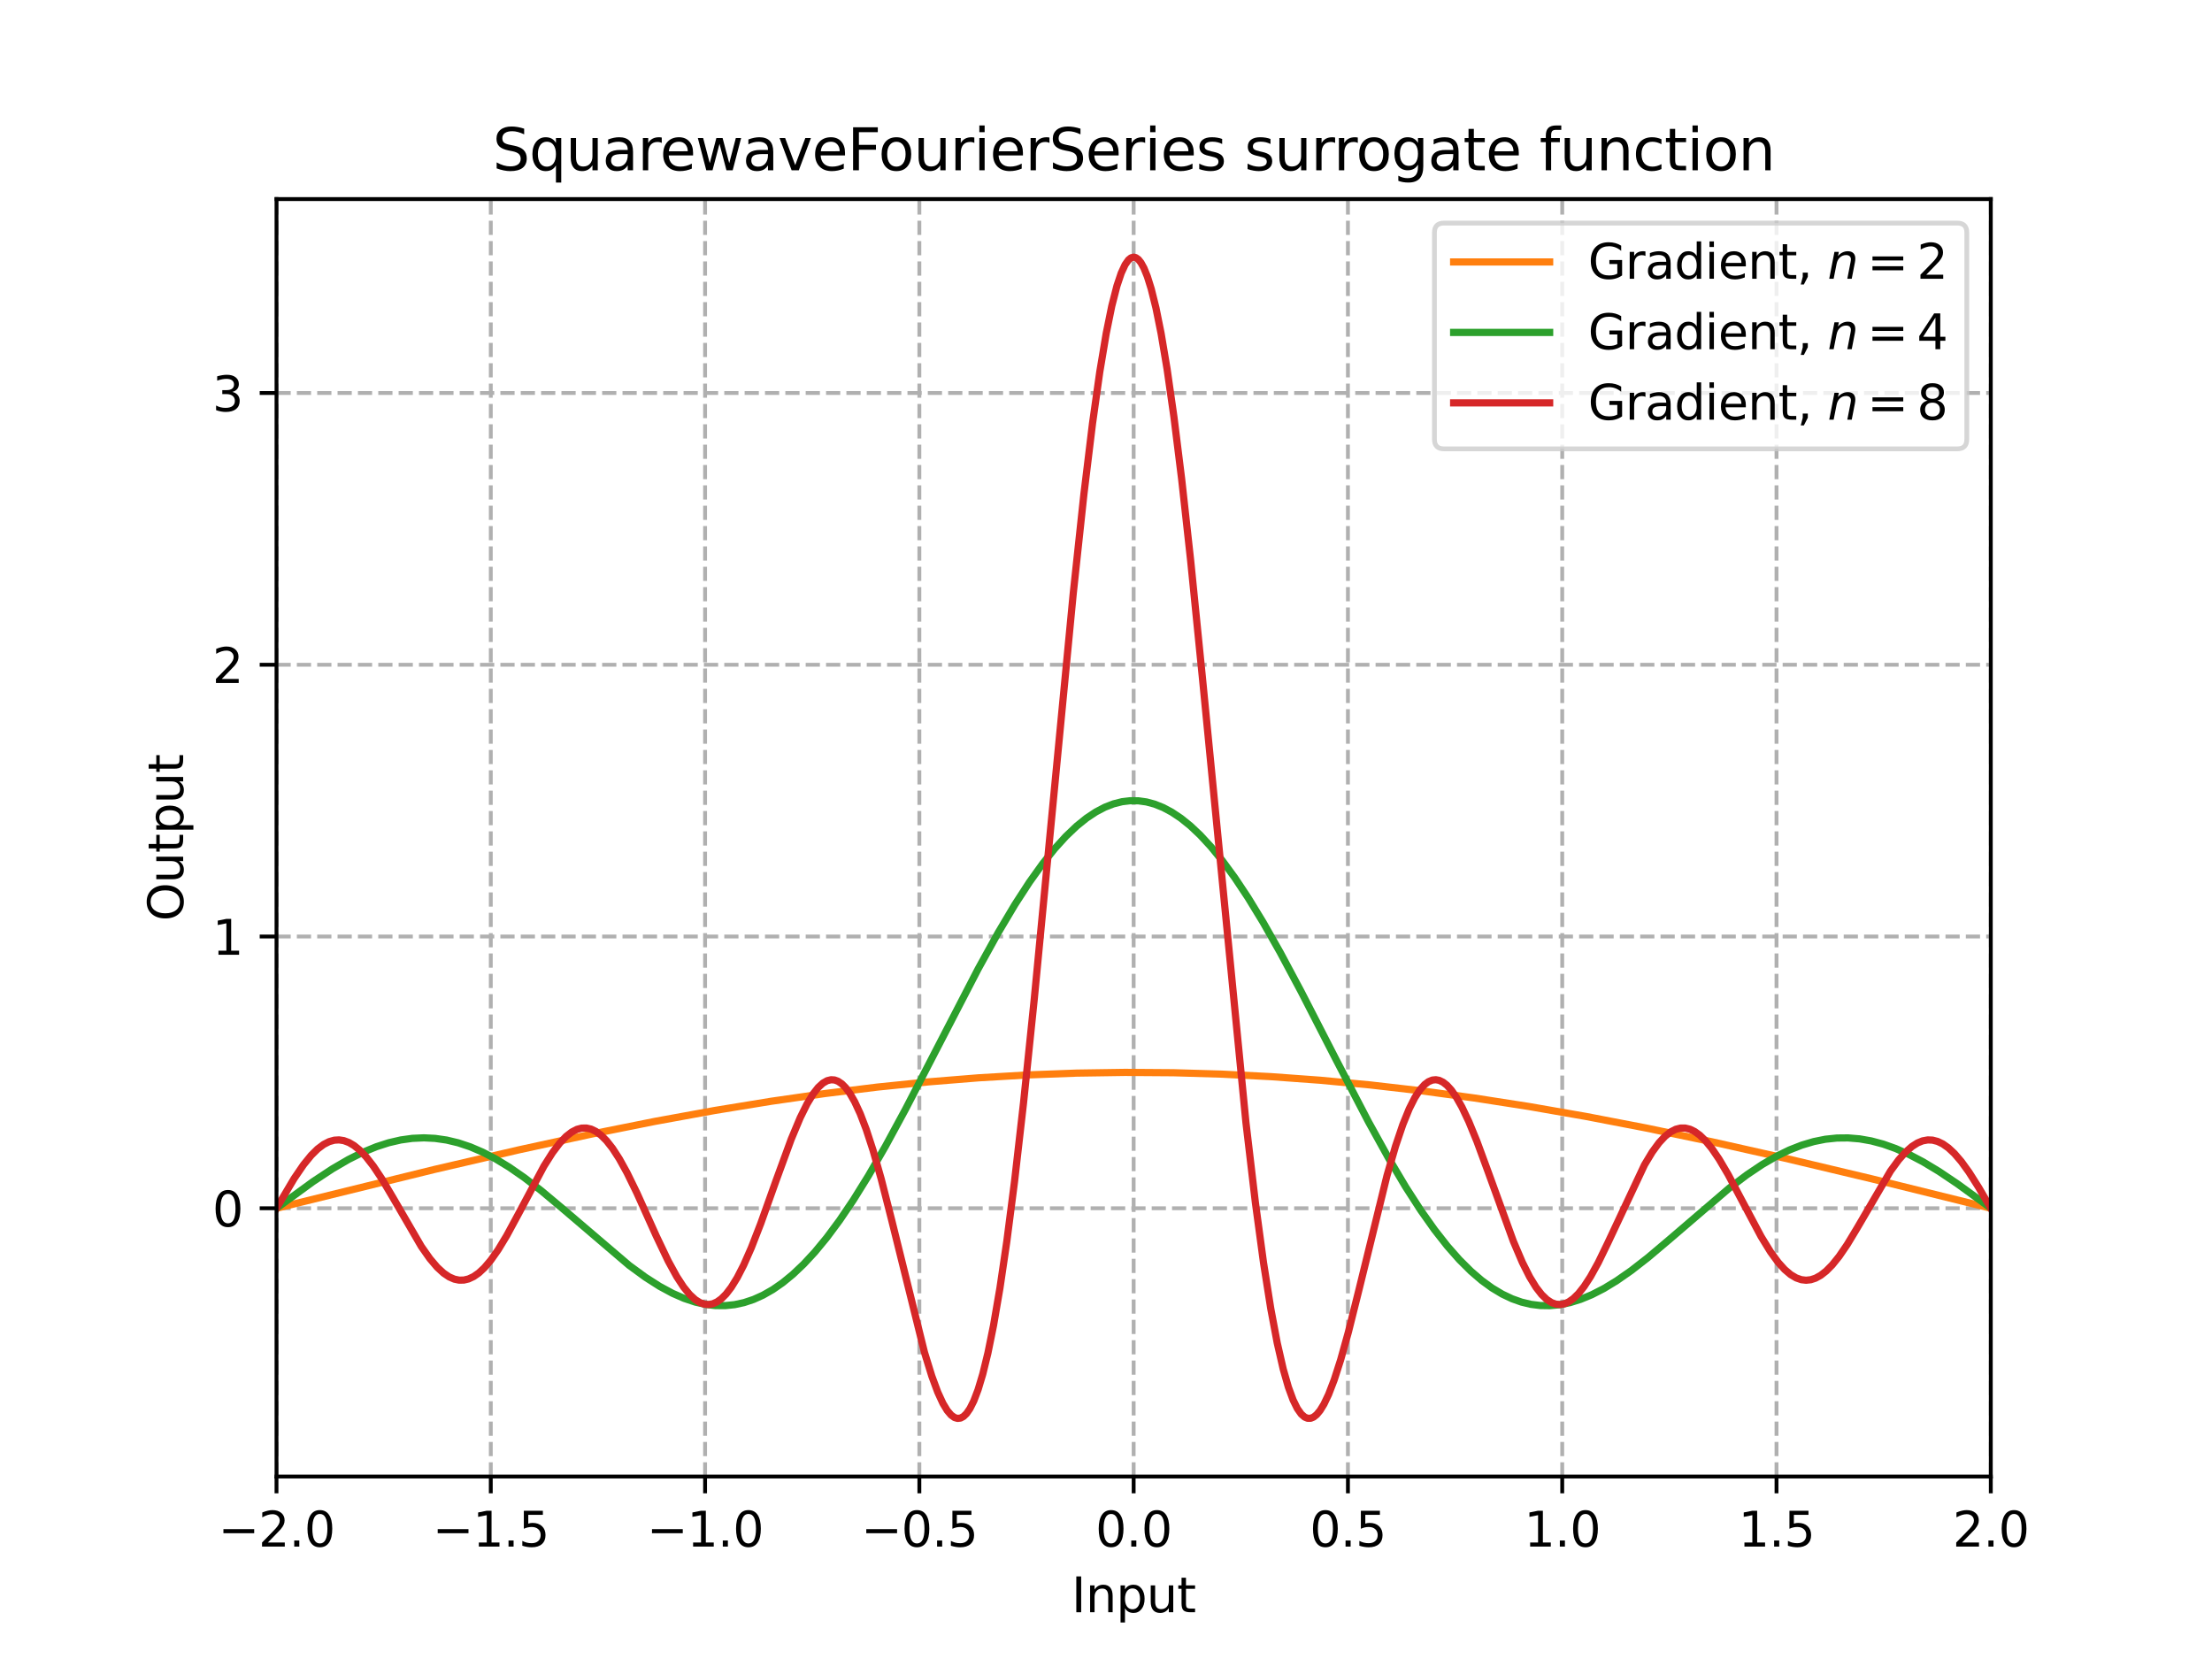 <?xml version="1.0" encoding="utf-8" standalone="no"?>
<!DOCTYPE svg PUBLIC "-//W3C//DTD SVG 1.1//EN"
  "http://www.w3.org/Graphics/SVG/1.1/DTD/svg11.dtd">
<svg height="345.6pt" version="1.1" viewBox="0 0 460.8 345.6" width="460.8pt" xmlns="http://www.w3.org/2000/svg" xmlns:xlink="http://www.w3.org/1999/xlink">
 <defs>
  <style type="text/css">*{stroke-linecap:butt;stroke-linejoin:round;}</style>
 </defs>
 <g id="figure_1">
  <g id="patch_1">
   <path d="M 0 345.6 
L 460.8 345.6 
L 460.8 0 
L 0 0 
z
" style="fill:#ffffff;"/>
  </g>
  <g id="axes_1">
   <g id="patch_2">
    <path d="M 57.6 307.584 
L 414.72 307.584 
L 414.72 41.472 
L 57.6 41.472 
z
" style="fill:#ffffff;"/>
   </g>
   <g id="matplotlib.axis_1">
    <g id="xtick_1">
     <g id="line2d_1">
      <path clip-path="url(#p48c50e1517)" d="M 57.6 307.584 
L 57.6 41.472 
" style="fill:none;stroke:#b0b0b0;stroke-dasharray:2.96,1.28;stroke-dashoffset:0;stroke-width:0.8;"/>
     </g>
     <g id="line2d_2">
      <defs>
       <path d="M 0 0 
L 0 3.5 
" id="m015a697087" style="stroke:#000000;stroke-width:0.8;"/>
      </defs>
      <g>
       <use style="stroke:#000000;stroke-width:0.8;" x="57.6" xlink:href="#m015a697087" y="307.584"/>
      </g>
     </g>
     <g id="text_1">
      <!-- −2.0 -->
      <g transform="translate(45.459 322.182)scale(0.1 -0.1)">
       <defs>
        <path d="M 678 2272 
L 4684 2272 
L 4684 1741 
L 678 1741 
L 678 2272 
z
" id="DejaVuSans-2212" transform="scale(0.016)"/>
        <path d="M 1228 531 
L 3431 531 
L 3431 0 
L 469 0 
L 469 531 
Q 828 903 1448 1529 
Q 2069 2156 2228 2338 
Q 2531 2678 2651 2914 
Q 2772 3150 2772 3378 
Q 2772 3750 2511 3984 
Q 2250 4219 1831 4219 
Q 1534 4219 1204 4116 
Q 875 4013 500 3803 
L 500 4441 
Q 881 4594 1212 4672 
Q 1544 4750 1819 4750 
Q 2544 4750 2975 4387 
Q 3406 4025 3406 3419 
Q 3406 3131 3298 2873 
Q 3191 2616 2906 2266 
Q 2828 2175 2409 1742 
Q 1991 1309 1228 531 
z
" id="DejaVuSans-32" transform="scale(0.016)"/>
        <path d="M 684 794 
L 1344 794 
L 1344 0 
L 684 0 
L 684 794 
z
" id="DejaVuSans-2e" transform="scale(0.016)"/>
        <path d="M 2034 4250 
Q 1547 4250 1301 3770 
Q 1056 3291 1056 2328 
Q 1056 1369 1301 889 
Q 1547 409 2034 409 
Q 2525 409 2770 889 
Q 3016 1369 3016 2328 
Q 3016 3291 2770 3770 
Q 2525 4250 2034 4250 
z
M 2034 4750 
Q 2819 4750 3233 4129 
Q 3647 3509 3647 2328 
Q 3647 1150 3233 529 
Q 2819 -91 2034 -91 
Q 1250 -91 836 529 
Q 422 1150 422 2328 
Q 422 3509 836 4129 
Q 1250 4750 2034 4750 
z
" id="DejaVuSans-30" transform="scale(0.016)"/>
       </defs>
       <use xlink:href="#DejaVuSans-2212"/>
       <use x="83.789" xlink:href="#DejaVuSans-32"/>
       <use x="147.412" xlink:href="#DejaVuSans-2e"/>
       <use x="179.199" xlink:href="#DejaVuSans-30"/>
      </g>
     </g>
    </g>
    <g id="xtick_2">
     <g id="line2d_3">
      <path clip-path="url(#p48c50e1517)" d="M 102.24 307.584 
L 102.24 41.472 
" style="fill:none;stroke:#b0b0b0;stroke-dasharray:2.96,1.28;stroke-dashoffset:0;stroke-width:0.8;"/>
     </g>
     <g id="line2d_4">
      <g>
       <use style="stroke:#000000;stroke-width:0.8;" x="102.24" xlink:href="#m015a697087" y="307.584"/>
      </g>
     </g>
     <g id="text_2">
      <!-- −1.5 -->
      <g transform="translate(90.099 322.182)scale(0.1 -0.1)">
       <defs>
        <path d="M 794 531 
L 1825 531 
L 1825 4091 
L 703 3866 
L 703 4441 
L 1819 4666 
L 2450 4666 
L 2450 531 
L 3481 531 
L 3481 0 
L 794 0 
L 794 531 
z
" id="DejaVuSans-31" transform="scale(0.016)"/>
        <path d="M 691 4666 
L 3169 4666 
L 3169 4134 
L 1269 4134 
L 1269 2991 
Q 1406 3038 1543 3061 
Q 1681 3084 1819 3084 
Q 2600 3084 3056 2656 
Q 3513 2228 3513 1497 
Q 3513 744 3044 326 
Q 2575 -91 1722 -91 
Q 1428 -91 1123 -41 
Q 819 9 494 109 
L 494 744 
Q 775 591 1075 516 
Q 1375 441 1709 441 
Q 2250 441 2565 725 
Q 2881 1009 2881 1497 
Q 2881 1984 2565 2268 
Q 2250 2553 1709 2553 
Q 1456 2553 1204 2497 
Q 953 2441 691 2322 
L 691 4666 
z
" id="DejaVuSans-35" transform="scale(0.016)"/>
       </defs>
       <use xlink:href="#DejaVuSans-2212"/>
       <use x="83.789" xlink:href="#DejaVuSans-31"/>
       <use x="147.412" xlink:href="#DejaVuSans-2e"/>
       <use x="179.199" xlink:href="#DejaVuSans-35"/>
      </g>
     </g>
    </g>
    <g id="xtick_3">
     <g id="line2d_5">
      <path clip-path="url(#p48c50e1517)" d="M 146.88 307.584 
L 146.88 41.472 
" style="fill:none;stroke:#b0b0b0;stroke-dasharray:2.96,1.28;stroke-dashoffset:0;stroke-width:0.8;"/>
     </g>
     <g id="line2d_6">
      <g>
       <use style="stroke:#000000;stroke-width:0.8;" x="146.88" xlink:href="#m015a697087" y="307.584"/>
      </g>
     </g>
     <g id="text_3">
      <!-- −1.0 -->
      <g transform="translate(134.739 322.182)scale(0.1 -0.1)">
       <use xlink:href="#DejaVuSans-2212"/>
       <use x="83.789" xlink:href="#DejaVuSans-31"/>
       <use x="147.412" xlink:href="#DejaVuSans-2e"/>
       <use x="179.199" xlink:href="#DejaVuSans-30"/>
      </g>
     </g>
    </g>
    <g id="xtick_4">
     <g id="line2d_7">
      <path clip-path="url(#p48c50e1517)" d="M 191.52 307.584 
L 191.52 41.472 
" style="fill:none;stroke:#b0b0b0;stroke-dasharray:2.96,1.28;stroke-dashoffset:0;stroke-width:0.8;"/>
     </g>
     <g id="line2d_8">
      <g>
       <use style="stroke:#000000;stroke-width:0.8;" x="191.52" xlink:href="#m015a697087" y="307.584"/>
      </g>
     </g>
     <g id="text_4">
      <!-- −0.5 -->
      <g transform="translate(179.379 322.182)scale(0.1 -0.1)">
       <use xlink:href="#DejaVuSans-2212"/>
       <use x="83.789" xlink:href="#DejaVuSans-30"/>
       <use x="147.412" xlink:href="#DejaVuSans-2e"/>
       <use x="179.199" xlink:href="#DejaVuSans-35"/>
      </g>
     </g>
    </g>
    <g id="xtick_5">
     <g id="line2d_9">
      <path clip-path="url(#p48c50e1517)" d="M 236.16 307.584 
L 236.16 41.472 
" style="fill:none;stroke:#b0b0b0;stroke-dasharray:2.96,1.28;stroke-dashoffset:0;stroke-width:0.8;"/>
     </g>
     <g id="line2d_10">
      <g>
       <use style="stroke:#000000;stroke-width:0.8;" x="236.16" xlink:href="#m015a697087" y="307.584"/>
      </g>
     </g>
     <g id="text_5">
      <!-- 0.0 -->
      <g transform="translate(228.208 322.182)scale(0.1 -0.1)">
       <use xlink:href="#DejaVuSans-30"/>
       <use x="63.623" xlink:href="#DejaVuSans-2e"/>
       <use x="95.41" xlink:href="#DejaVuSans-30"/>
      </g>
     </g>
    </g>
    <g id="xtick_6">
     <g id="line2d_11">
      <path clip-path="url(#p48c50e1517)" d="M 280.8 307.584 
L 280.8 41.472 
" style="fill:none;stroke:#b0b0b0;stroke-dasharray:2.96,1.28;stroke-dashoffset:0;stroke-width:0.8;"/>
     </g>
     <g id="line2d_12">
      <g>
       <use style="stroke:#000000;stroke-width:0.8;" x="280.8" xlink:href="#m015a697087" y="307.584"/>
      </g>
     </g>
     <g id="text_6">
      <!-- 0.5 -->
      <g transform="translate(272.848 322.182)scale(0.1 -0.1)">
       <use xlink:href="#DejaVuSans-30"/>
       <use x="63.623" xlink:href="#DejaVuSans-2e"/>
       <use x="95.41" xlink:href="#DejaVuSans-35"/>
      </g>
     </g>
    </g>
    <g id="xtick_7">
     <g id="line2d_13">
      <path clip-path="url(#p48c50e1517)" d="M 325.44 307.584 
L 325.44 41.472 
" style="fill:none;stroke:#b0b0b0;stroke-dasharray:2.96,1.28;stroke-dashoffset:0;stroke-width:0.8;"/>
     </g>
     <g id="line2d_14">
      <g>
       <use style="stroke:#000000;stroke-width:0.8;" x="325.44" xlink:href="#m015a697087" y="307.584"/>
      </g>
     </g>
     <g id="text_7">
      <!-- 1.0 -->
      <g transform="translate(317.488 322.182)scale(0.1 -0.1)">
       <use xlink:href="#DejaVuSans-31"/>
       <use x="63.623" xlink:href="#DejaVuSans-2e"/>
       <use x="95.41" xlink:href="#DejaVuSans-30"/>
      </g>
     </g>
    </g>
    <g id="xtick_8">
     <g id="line2d_15">
      <path clip-path="url(#p48c50e1517)" d="M 370.08 307.584 
L 370.08 41.472 
" style="fill:none;stroke:#b0b0b0;stroke-dasharray:2.96,1.28;stroke-dashoffset:0;stroke-width:0.8;"/>
     </g>
     <g id="line2d_16">
      <g>
       <use style="stroke:#000000;stroke-width:0.8;" x="370.08" xlink:href="#m015a697087" y="307.584"/>
      </g>
     </g>
     <g id="text_8">
      <!-- 1.5 -->
      <g transform="translate(362.128 322.182)scale(0.1 -0.1)">
       <use xlink:href="#DejaVuSans-31"/>
       <use x="63.623" xlink:href="#DejaVuSans-2e"/>
       <use x="95.41" xlink:href="#DejaVuSans-35"/>
      </g>
     </g>
    </g>
    <g id="xtick_9">
     <g id="line2d_17">
      <path clip-path="url(#p48c50e1517)" d="M 414.72 307.584 
L 414.72 41.472 
" style="fill:none;stroke:#b0b0b0;stroke-dasharray:2.96,1.28;stroke-dashoffset:0;stroke-width:0.8;"/>
     </g>
     <g id="line2d_18">
      <g>
       <use style="stroke:#000000;stroke-width:0.8;" x="414.72" xlink:href="#m015a697087" y="307.584"/>
      </g>
     </g>
     <g id="text_9">
      <!-- 2.0 -->
      <g transform="translate(406.768 322.182)scale(0.1 -0.1)">
       <use xlink:href="#DejaVuSans-32"/>
       <use x="63.623" xlink:href="#DejaVuSans-2e"/>
       <use x="95.41" xlink:href="#DejaVuSans-30"/>
      </g>
     </g>
    </g>
    <g id="text_10">
     <!-- Input -->
     <g transform="translate(223.213 335.861)scale(0.1 -0.1)">
      <defs>
       <path d="M 628 4666 
L 1259 4666 
L 1259 0 
L 628 0 
L 628 4666 
z
" id="DejaVuSans-49" transform="scale(0.016)"/>
       <path d="M 3513 2113 
L 3513 0 
L 2938 0 
L 2938 2094 
Q 2938 2591 2744 2837 
Q 2550 3084 2163 3084 
Q 1697 3084 1428 2787 
Q 1159 2491 1159 1978 
L 1159 0 
L 581 0 
L 581 3500 
L 1159 3500 
L 1159 2956 
Q 1366 3272 1645 3428 
Q 1925 3584 2291 3584 
Q 2894 3584 3203 3211 
Q 3513 2838 3513 2113 
z
" id="DejaVuSans-6e" transform="scale(0.016)"/>
       <path d="M 1159 525 
L 1159 -1331 
L 581 -1331 
L 581 3500 
L 1159 3500 
L 1159 2969 
Q 1341 3281 1617 3432 
Q 1894 3584 2278 3584 
Q 2916 3584 3314 3078 
Q 3713 2572 3713 1747 
Q 3713 922 3314 415 
Q 2916 -91 2278 -91 
Q 1894 -91 1617 61 
Q 1341 213 1159 525 
z
M 3116 1747 
Q 3116 2381 2855 2742 
Q 2594 3103 2138 3103 
Q 1681 3103 1420 2742 
Q 1159 2381 1159 1747 
Q 1159 1113 1420 752 
Q 1681 391 2138 391 
Q 2594 391 2855 752 
Q 3116 1113 3116 1747 
z
" id="DejaVuSans-70" transform="scale(0.016)"/>
       <path d="M 544 1381 
L 544 3500 
L 1119 3500 
L 1119 1403 
Q 1119 906 1312 657 
Q 1506 409 1894 409 
Q 2359 409 2629 706 
Q 2900 1003 2900 1516 
L 2900 3500 
L 3475 3500 
L 3475 0 
L 2900 0 
L 2900 538 
Q 2691 219 2414 64 
Q 2138 -91 1772 -91 
Q 1169 -91 856 284 
Q 544 659 544 1381 
z
M 1991 3584 
L 1991 3584 
z
" id="DejaVuSans-75" transform="scale(0.016)"/>
       <path d="M 1172 4494 
L 1172 3500 
L 2356 3500 
L 2356 3053 
L 1172 3053 
L 1172 1153 
Q 1172 725 1289 603 
Q 1406 481 1766 481 
L 2356 481 
L 2356 0 
L 1766 0 
Q 1100 0 847 248 
Q 594 497 594 1153 
L 594 3053 
L 172 3053 
L 172 3500 
L 594 3500 
L 594 4494 
L 1172 4494 
z
" id="DejaVuSans-74" transform="scale(0.016)"/>
      </defs>
      <use xlink:href="#DejaVuSans-49"/>
      <use x="29.492" xlink:href="#DejaVuSans-6e"/>
      <use x="92.871" xlink:href="#DejaVuSans-70"/>
      <use x="156.348" xlink:href="#DejaVuSans-75"/>
      <use x="219.727" xlink:href="#DejaVuSans-74"/>
     </g>
    </g>
   </g>
   <g id="matplotlib.axis_2">
    <g id="ytick_1">
     <g id="line2d_19">
      <path clip-path="url(#p48c50e1517)" d="M 57.6 251.698 
L 414.72 251.698 
" style="fill:none;stroke:#b0b0b0;stroke-dasharray:2.96,1.28;stroke-dashoffset:0;stroke-width:0.8;"/>
     </g>
     <g id="line2d_20">
      <defs>
       <path d="M 0 0 
L -3.5 0 
" id="m55cc9f3902" style="stroke:#000000;stroke-width:0.8;"/>
      </defs>
      <g>
       <use style="stroke:#000000;stroke-width:0.8;" x="57.6" xlink:href="#m55cc9f3902" y="251.698"/>
      </g>
     </g>
     <g id="text_11">
      <!-- 0 -->
      <g transform="translate(44.237 255.498)scale(0.1 -0.1)">
       <use xlink:href="#DejaVuSans-30"/>
      </g>
     </g>
    </g>
    <g id="ytick_2">
     <g id="line2d_21">
      <path clip-path="url(#p48c50e1517)" d="M 57.6 195.09 
L 414.72 195.09 
" style="fill:none;stroke:#b0b0b0;stroke-dasharray:2.96,1.28;stroke-dashoffset:0;stroke-width:0.8;"/>
     </g>
     <g id="line2d_22">
      <g>
       <use style="stroke:#000000;stroke-width:0.8;" x="57.6" xlink:href="#m55cc9f3902" y="195.09"/>
      </g>
     </g>
     <g id="text_12">
      <!-- 1 -->
      <g transform="translate(44.237 198.889)scale(0.1 -0.1)">
       <use xlink:href="#DejaVuSans-31"/>
      </g>
     </g>
    </g>
    <g id="ytick_3">
     <g id="line2d_23">
      <path clip-path="url(#p48c50e1517)" d="M 57.6 138.481 
L 414.72 138.481 
" style="fill:none;stroke:#b0b0b0;stroke-dasharray:2.96,1.28;stroke-dashoffset:0;stroke-width:0.8;"/>
     </g>
     <g id="line2d_24">
      <g>
       <use style="stroke:#000000;stroke-width:0.8;" x="57.6" xlink:href="#m55cc9f3902" y="138.481"/>
      </g>
     </g>
     <g id="text_13">
      <!-- 2 -->
      <g transform="translate(44.237 142.28)scale(0.1 -0.1)">
       <use xlink:href="#DejaVuSans-32"/>
      </g>
     </g>
    </g>
    <g id="ytick_4">
     <g id="line2d_25">
      <path clip-path="url(#p48c50e1517)" d="M 57.6 81.872 
L 414.72 81.872 
" style="fill:none;stroke:#b0b0b0;stroke-dasharray:2.96,1.28;stroke-dashoffset:0;stroke-width:0.8;"/>
     </g>
     <g id="line2d_26">
      <g>
       <use style="stroke:#000000;stroke-width:0.8;" x="57.6" xlink:href="#m55cc9f3902" y="81.872"/>
      </g>
     </g>
     <g id="text_14">
      <!-- 3 -->
      <g transform="translate(44.237 85.672)scale(0.1 -0.1)">
       <defs>
        <path d="M 2597 2516 
Q 3050 2419 3304 2112 
Q 3559 1806 3559 1356 
Q 3559 666 3084 287 
Q 2609 -91 1734 -91 
Q 1441 -91 1130 -33 
Q 819 25 488 141 
L 488 750 
Q 750 597 1062 519 
Q 1375 441 1716 441 
Q 2309 441 2620 675 
Q 2931 909 2931 1356 
Q 2931 1769 2642 2001 
Q 2353 2234 1838 2234 
L 1294 2234 
L 1294 2753 
L 1863 2753 
Q 2328 2753 2575 2939 
Q 2822 3125 2822 3475 
Q 2822 3834 2567 4026 
Q 2313 4219 1838 4219 
Q 1578 4219 1281 4162 
Q 984 4106 628 3988 
L 628 4550 
Q 988 4650 1302 4700 
Q 1616 4750 1894 4750 
Q 2613 4750 3031 4423 
Q 3450 4097 3450 3541 
Q 3450 3153 3228 2886 
Q 3006 2619 2597 2516 
z
" id="DejaVuSans-33" transform="scale(0.016)"/>
       </defs>
       <use xlink:href="#DejaVuSans-33"/>
      </g>
     </g>
    </g>
    <g id="text_15">
     <!-- Output -->
     <g transform="translate(38.158 191.896)rotate(-90)scale(0.1 -0.1)">
      <defs>
       <path d="M 2522 4238 
Q 1834 4238 1429 3725 
Q 1025 3213 1025 2328 
Q 1025 1447 1429 934 
Q 1834 422 2522 422 
Q 3209 422 3611 934 
Q 4013 1447 4013 2328 
Q 4013 3213 3611 3725 
Q 3209 4238 2522 4238 
z
M 2522 4750 
Q 3503 4750 4090 4092 
Q 4678 3434 4678 2328 
Q 4678 1225 4090 567 
Q 3503 -91 2522 -91 
Q 1538 -91 948 565 
Q 359 1222 359 2328 
Q 359 3434 948 4092 
Q 1538 4750 2522 4750 
z
" id="DejaVuSans-4f" transform="scale(0.016)"/>
      </defs>
      <use xlink:href="#DejaVuSans-4f"/>
      <use x="78.711" xlink:href="#DejaVuSans-75"/>
      <use x="142.09" xlink:href="#DejaVuSans-74"/>
      <use x="181.299" xlink:href="#DejaVuSans-70"/>
      <use x="244.775" xlink:href="#DejaVuSans-75"/>
      <use x="308.154" xlink:href="#DejaVuSans-74"/>
     </g>
    </g>
   </g>
   <g id="line2d_27">
    <path clip-path="url(#p48c50e1517)" d="M 57.511 251.721 
L 90.544 243.61 
L 108.132 239.527 
L 123.042 236.289 
L 136.434 233.605 
L 148.844 231.341 
L 160.629 229.416 
L 171.878 227.8 
L 182.771 226.459 
L 193.395 225.374 
L 203.841 224.53 
L 214.108 223.925 
L 224.286 223.548 
L 234.374 223.398 
L 244.463 223.47 
L 254.552 223.764 
L 264.73 224.283 
L 274.997 225.03 
L 285.443 226.013 
L 296.156 227.246 
L 307.138 228.735 
L 318.476 230.497 
L 330.35 232.567 
L 342.939 234.99 
L 356.599 237.849 
L 371.776 241.258 
L 389.9 245.567 
L 414.809 251.721 
L 414.809 251.721 
" style="fill:none;stroke:#ff7f0e;stroke-linecap:square;stroke-width:1.5;"/>
   </g>
   <g id="line2d_28">
    <path clip-path="url(#p48c50e1517)" d="M 57.511 251.765 
L 65.189 246.168 
L 69.206 243.518 
L 72.599 241.54 
L 75.635 240.025 
L 78.402 238.885 
L 80.991 238.05 
L 83.491 237.473 
L 85.902 237.139 
L 88.312 237.032 
L 90.634 237.147 
L 93.044 237.494 
L 95.455 238.07 
L 97.955 238.904 
L 100.544 240.013 
L 103.222 241.405 
L 106.079 243.144 
L 109.204 245.309 
L 112.775 248.061 
L 117.239 251.801 
L 131.077 263.609 
L 134.47 266.088 
L 137.416 267.971 
L 140.095 269.417 
L 142.505 270.473 
L 144.827 271.245 
L 146.969 271.728 
L 149.023 271.971 
L 151.076 271.986 
L 153.04 271.781 
L 155.004 271.354 
L 156.969 270.701 
L 158.933 269.817 
L 160.986 268.644 
L 163.04 267.219 
L 165.182 265.462 
L 167.414 263.346 
L 169.736 260.842 
L 172.236 257.814 
L 174.914 254.208 
L 177.771 249.98 
L 180.896 244.952 
L 184.467 238.763 
L 188.663 231.022 
L 194.556 219.633 
L 203.751 201.871 
L 207.948 194.278 
L 211.429 188.428 
L 214.465 183.752 
L 217.233 179.89 
L 219.732 176.772 
L 222.054 174.218 
L 224.286 172.092 
L 226.339 170.436 
L 228.303 169.133 
L 230.178 168.151 
L 231.964 167.459 
L 233.749 167.008 
L 235.446 166.805 
L 237.142 166.822 
L 238.838 167.06 
L 240.535 167.517 
L 242.32 168.233 
L 244.106 169.186 
L 245.981 170.436 
L 247.945 172.014 
L 249.998 173.945 
L 252.23 176.357 
L 254.641 179.307 
L 257.23 182.844 
L 259.998 187.008 
L 263.123 192.125 
L 266.694 198.417 
L 271.068 206.599 
L 278.389 220.856 
L 285.085 233.704 
L 289.282 241.289 
L 292.853 247.3 
L 295.978 252.141 
L 298.835 256.176 
L 301.513 259.585 
L 304.013 262.419 
L 306.423 264.817 
L 308.655 266.735 
L 310.798 268.297 
L 312.941 269.583 
L 314.994 270.557 
L 316.958 271.252 
L 318.923 271.72 
L 320.887 271.965 
L 322.851 271.994 
L 324.904 271.8 
L 327.047 271.365 
L 329.279 270.673 
L 331.6 269.715 
L 334.1 268.433 
L 336.779 266.805 
L 339.814 264.689 
L 343.296 261.981 
L 347.849 258.134 
L 360.259 247.49 
L 363.92 244.728 
L 367.134 242.574 
L 370.08 240.867 
L 372.758 239.564 
L 375.348 238.548 
L 377.847 237.808 
L 380.258 237.324 
L 382.668 237.072 
L 384.99 237.048 
L 387.4 237.248 
L 389.811 237.672 
L 392.311 238.339 
L 394.9 239.261 
L 397.668 240.486 
L 400.614 242.034 
L 403.917 244.025 
L 407.845 246.666 
L 413.202 250.566 
L 414.809 251.765 
L 414.809 251.765 
" style="fill:none;stroke:#2ca02c;stroke-linecap:square;stroke-width:1.5;"/>
   </g>
   <g id="line2d_29">
    <path clip-path="url(#p48c50e1517)" d="M 57.511 251.854 
L 61.26 245.529 
L 63.225 242.649 
L 64.832 240.673 
L 66.171 239.348 
L 67.421 238.41 
L 68.581 237.818 
L 69.653 237.519 
L 70.635 237.461 
L 71.617 237.61 
L 72.688 238.007 
L 73.76 238.641 
L 74.92 239.585 
L 76.26 240.983 
L 77.777 242.922 
L 79.563 245.6 
L 81.884 249.523 
L 87.777 259.673 
L 89.562 262.212 
L 91.08 263.995 
L 92.419 265.226 
L 93.58 266.006 
L 94.651 266.471 
L 95.633 266.675 
L 96.615 266.663 
L 97.597 266.432 
L 98.669 265.933 
L 99.74 265.184 
L 100.901 264.102 
L 102.24 262.53 
L 103.758 260.377 
L 105.543 257.431 
L 107.954 252.977 
L 113.311 242.934 
L 115.096 240.116 
L 116.614 238.117 
L 117.953 236.72 
L 119.114 235.821 
L 120.185 235.269 
L 121.167 235.009 
L 122.149 234.989 
L 123.132 235.213 
L 124.114 235.681 
L 125.185 236.465 
L 126.346 237.624 
L 127.596 239.211 
L 129.024 241.416 
L 130.631 244.323 
L 132.684 248.534 
L 136.702 257.452 
L 139.202 262.695 
L 140.988 265.95 
L 142.416 268.131 
L 143.666 269.664 
L 144.827 270.735 
L 145.809 271.354 
L 146.701 271.676 
L 147.594 271.762 
L 148.487 271.605 
L 149.38 271.205 
L 150.273 270.562 
L 151.255 269.579 
L 152.326 268.185 
L 153.576 266.161 
L 154.915 263.554 
L 156.522 259.908 
L 158.486 254.857 
L 161.7 245.85 
L 164.825 237.317 
L 166.7 232.841 
L 168.129 229.957 
L 169.379 227.9 
L 170.45 226.532 
L 171.432 225.631 
L 172.325 225.123 
L 173.128 224.931 
L 173.843 224.977 
L 174.557 225.233 
L 175.36 225.773 
L 176.164 226.581 
L 177.057 227.792 
L 178.039 229.5 
L 179.199 232.008 
L 180.449 235.271 
L 181.878 239.647 
L 183.574 245.61 
L 185.717 254.027 
L 192.591 281.746 
L 194.109 286.659 
L 195.359 290.035 
L 196.43 292.355 
L 197.323 293.833 
L 198.127 294.779 
L 198.841 295.294 
L 199.466 295.481 
L 200.091 295.412 
L 200.716 295.079 
L 201.341 294.474 
L 202.055 293.442 
L 202.859 291.837 
L 203.751 289.495 
L 204.733 286.23 
L 205.805 281.844 
L 206.965 276.131 
L 208.305 268.325 
L 209.733 258.631 
L 211.34 246.163 
L 213.215 229.779 
L 215.447 208.206 
L 218.661 174.714 
L 223.572 123.668 
L 225.804 102.88 
L 227.589 88.211 
L 229.107 77.45 
L 230.446 69.444 
L 231.607 63.74 
L 232.678 59.555 
L 233.571 56.892 
L 234.374 55.153 
L 235.089 54.139 
L 235.624 53.711 
L 236.16 53.568 
L 236.606 53.667 
L 237.142 54.048 
L 237.678 54.714 
L 238.303 55.848 
L 239.017 57.611 
L 239.82 60.178 
L 240.803 64.136 
L 241.874 69.444 
L 243.124 76.871 
L 244.552 86.858 
L 246.159 99.79 
L 248.034 116.766 
L 250.445 140.782 
L 259.551 233.842 
L 261.516 250.493 
L 263.212 263.04 
L 264.73 272.647 
L 266.069 279.764 
L 267.319 285.214 
L 268.39 288.955 
L 269.372 291.63 
L 270.265 293.442 
L 271.068 294.577 
L 271.783 295.201 
L 272.408 295.458 
L 273.033 295.454 
L 273.658 295.195 
L 274.283 294.693 
L 274.997 293.833 
L 275.8 292.522 
L 276.782 290.46 
L 277.943 287.438 
L 279.282 283.273 
L 280.889 277.51 
L 283.121 268.584 
L 288.924 244.948 
L 290.71 238.777 
L 292.228 234.282 
L 293.567 230.982 
L 294.728 228.676 
L 295.799 227.026 
L 296.781 225.929 
L 297.585 225.33 
L 298.388 224.998 
L 299.102 224.925 
L 299.817 225.058 
L 300.62 225.447 
L 301.424 226.079 
L 302.316 227.055 
L 303.388 228.58 
L 304.548 230.628 
L 305.977 233.639 
L 307.673 237.776 
L 309.995 244.084 
L 315.262 258.586 
L 317.137 262.983 
L 318.655 266 
L 319.994 268.185 
L 321.155 269.68 
L 322.226 270.71 
L 323.208 271.351 
L 324.101 271.678 
L 324.994 271.761 
L 325.886 271.604 
L 326.779 271.213 
L 327.761 270.52 
L 328.833 269.469 
L 329.993 268.007 
L 331.332 265.95 
L 332.94 263.042 
L 334.993 258.814 
L 342.582 242.658 
L 344.189 239.992 
L 345.617 238.042 
L 346.867 236.704 
L 348.028 235.792 
L 349.099 235.246 
L 350.081 234.999 
L 351.063 234.997 
L 352.045 235.236 
L 353.028 235.71 
L 354.099 236.486 
L 355.26 237.611 
L 356.599 239.244 
L 358.116 241.47 
L 359.991 244.651 
L 362.67 249.696 
L 366.866 257.587 
L 368.83 260.783 
L 370.437 262.981 
L 371.776 264.464 
L 373.026 265.526 
L 374.187 266.214 
L 375.258 266.585 
L 376.24 266.697 
L 377.222 266.591 
L 378.204 266.27 
L 379.276 265.681 
L 380.436 264.775 
L 381.686 263.511 
L 383.115 261.739 
L 384.811 259.258 
L 386.954 255.702 
L 393.828 243.947 
L 395.525 241.627 
L 396.953 240.016 
L 398.292 238.836 
L 399.453 238.096 
L 400.524 237.659 
L 401.596 237.466 
L 402.578 237.506 
L 403.649 237.784 
L 404.721 238.301 
L 405.881 239.122 
L 407.131 240.289 
L 408.56 241.948 
L 410.167 244.166 
L 412.22 247.409 
L 414.809 251.854 
L 414.809 251.854 
" style="fill:none;stroke:#d62728;stroke-linecap:square;stroke-width:1.5;"/>
   </g>
   <g id="patch_3">
    <path d="M 57.6 307.584 
L 57.6 41.472 
" style="fill:none;stroke:#000000;stroke-linecap:square;stroke-linejoin:miter;stroke-width:0.8;"/>
   </g>
   <g id="patch_4">
    <path d="M 414.72 307.584 
L 414.72 41.472 
" style="fill:none;stroke:#000000;stroke-linecap:square;stroke-linejoin:miter;stroke-width:0.8;"/>
   </g>
   <g id="patch_5">
    <path d="M 57.6 307.584 
L 414.72 307.584 
" style="fill:none;stroke:#000000;stroke-linecap:square;stroke-linejoin:miter;stroke-width:0.8;"/>
   </g>
   <g id="patch_6">
    <path d="M 57.6 41.472 
L 414.72 41.472 
" style="fill:none;stroke:#000000;stroke-linecap:square;stroke-linejoin:miter;stroke-width:0.8;"/>
   </g>
   <g id="text_16">
    <!-- SquarewaveFourierSeries surrogate function -->
    <g transform="translate(102.616 35.472)scale(0.12 -0.12)">
     <defs>
      <path d="M 3425 4513 
L 3425 3897 
Q 3066 4069 2747 4153 
Q 2428 4238 2131 4238 
Q 1616 4238 1336 4038 
Q 1056 3838 1056 3469 
Q 1056 3159 1242 3001 
Q 1428 2844 1947 2747 
L 2328 2669 
Q 3034 2534 3370 2195 
Q 3706 1856 3706 1288 
Q 3706 609 3251 259 
Q 2797 -91 1919 -91 
Q 1588 -91 1214 -16 
Q 841 59 441 206 
L 441 856 
Q 825 641 1194 531 
Q 1563 422 1919 422 
Q 2459 422 2753 634 
Q 3047 847 3047 1241 
Q 3047 1584 2836 1778 
Q 2625 1972 2144 2069 
L 1759 2144 
Q 1053 2284 737 2584 
Q 422 2884 422 3419 
Q 422 4038 858 4394 
Q 1294 4750 2059 4750 
Q 2388 4750 2728 4690 
Q 3069 4631 3425 4513 
z
" id="DejaVuSans-53" transform="scale(0.016)"/>
      <path d="M 947 1747 
Q 947 1113 1208 752 
Q 1469 391 1925 391 
Q 2381 391 2643 752 
Q 2906 1113 2906 1747 
Q 2906 2381 2643 2742 
Q 2381 3103 1925 3103 
Q 1469 3103 1208 2742 
Q 947 2381 947 1747 
z
M 2906 525 
Q 2725 213 2448 61 
Q 2172 -91 1784 -91 
Q 1150 -91 751 415 
Q 353 922 353 1747 
Q 353 2572 751 3078 
Q 1150 3584 1784 3584 
Q 2172 3584 2448 3432 
Q 2725 3281 2906 2969 
L 2906 3500 
L 3481 3500 
L 3481 -1331 
L 2906 -1331 
L 2906 525 
z
" id="DejaVuSans-71" transform="scale(0.016)"/>
      <path d="M 2194 1759 
Q 1497 1759 1228 1600 
Q 959 1441 959 1056 
Q 959 750 1161 570 
Q 1363 391 1709 391 
Q 2188 391 2477 730 
Q 2766 1069 2766 1631 
L 2766 1759 
L 2194 1759 
z
M 3341 1997 
L 3341 0 
L 2766 0 
L 2766 531 
Q 2569 213 2275 61 
Q 1981 -91 1556 -91 
Q 1019 -91 701 211 
Q 384 513 384 1019 
Q 384 1609 779 1909 
Q 1175 2209 1959 2209 
L 2766 2209 
L 2766 2266 
Q 2766 2663 2505 2880 
Q 2244 3097 1772 3097 
Q 1472 3097 1187 3025 
Q 903 2953 641 2809 
L 641 3341 
Q 956 3463 1253 3523 
Q 1550 3584 1831 3584 
Q 2591 3584 2966 3190 
Q 3341 2797 3341 1997 
z
" id="DejaVuSans-61" transform="scale(0.016)"/>
      <path d="M 2631 2963 
Q 2534 3019 2420 3045 
Q 2306 3072 2169 3072 
Q 1681 3072 1420 2755 
Q 1159 2438 1159 1844 
L 1159 0 
L 581 0 
L 581 3500 
L 1159 3500 
L 1159 2956 
Q 1341 3275 1631 3429 
Q 1922 3584 2338 3584 
Q 2397 3584 2469 3576 
Q 2541 3569 2628 3553 
L 2631 2963 
z
" id="DejaVuSans-72" transform="scale(0.016)"/>
      <path d="M 3597 1894 
L 3597 1613 
L 953 1613 
Q 991 1019 1311 708 
Q 1631 397 2203 397 
Q 2534 397 2845 478 
Q 3156 559 3463 722 
L 3463 178 
Q 3153 47 2828 -22 
Q 2503 -91 2169 -91 
Q 1331 -91 842 396 
Q 353 884 353 1716 
Q 353 2575 817 3079 
Q 1281 3584 2069 3584 
Q 2775 3584 3186 3129 
Q 3597 2675 3597 1894 
z
M 3022 2063 
Q 3016 2534 2758 2815 
Q 2500 3097 2075 3097 
Q 1594 3097 1305 2825 
Q 1016 2553 972 2059 
L 3022 2063 
z
" id="DejaVuSans-65" transform="scale(0.016)"/>
      <path d="M 269 3500 
L 844 3500 
L 1563 769 
L 2278 3500 
L 2956 3500 
L 3675 769 
L 4391 3500 
L 4966 3500 
L 4050 0 
L 3372 0 
L 2619 2869 
L 1863 0 
L 1184 0 
L 269 3500 
z
" id="DejaVuSans-77" transform="scale(0.016)"/>
      <path d="M 191 3500 
L 800 3500 
L 1894 563 
L 2988 3500 
L 3597 3500 
L 2284 0 
L 1503 0 
L 191 3500 
z
" id="DejaVuSans-76" transform="scale(0.016)"/>
      <path d="M 628 4666 
L 3309 4666 
L 3309 4134 
L 1259 4134 
L 1259 2759 
L 3109 2759 
L 3109 2228 
L 1259 2228 
L 1259 0 
L 628 0 
L 628 4666 
z
" id="DejaVuSans-46" transform="scale(0.016)"/>
      <path d="M 1959 3097 
Q 1497 3097 1228 2736 
Q 959 2375 959 1747 
Q 959 1119 1226 758 
Q 1494 397 1959 397 
Q 2419 397 2687 759 
Q 2956 1122 2956 1747 
Q 2956 2369 2687 2733 
Q 2419 3097 1959 3097 
z
M 1959 3584 
Q 2709 3584 3137 3096 
Q 3566 2609 3566 1747 
Q 3566 888 3137 398 
Q 2709 -91 1959 -91 
Q 1206 -91 779 398 
Q 353 888 353 1747 
Q 353 2609 779 3096 
Q 1206 3584 1959 3584 
z
" id="DejaVuSans-6f" transform="scale(0.016)"/>
      <path d="M 603 3500 
L 1178 3500 
L 1178 0 
L 603 0 
L 603 3500 
z
M 603 4863 
L 1178 4863 
L 1178 4134 
L 603 4134 
L 603 4863 
z
" id="DejaVuSans-69" transform="scale(0.016)"/>
      <path d="M 2834 3397 
L 2834 2853 
Q 2591 2978 2328 3040 
Q 2066 3103 1784 3103 
Q 1356 3103 1142 2972 
Q 928 2841 928 2578 
Q 928 2378 1081 2264 
Q 1234 2150 1697 2047 
L 1894 2003 
Q 2506 1872 2764 1633 
Q 3022 1394 3022 966 
Q 3022 478 2636 193 
Q 2250 -91 1575 -91 
Q 1294 -91 989 -36 
Q 684 19 347 128 
L 347 722 
Q 666 556 975 473 
Q 1284 391 1588 391 
Q 1994 391 2212 530 
Q 2431 669 2431 922 
Q 2431 1156 2273 1281 
Q 2116 1406 1581 1522 
L 1381 1569 
Q 847 1681 609 1914 
Q 372 2147 372 2553 
Q 372 3047 722 3315 
Q 1072 3584 1716 3584 
Q 2034 3584 2315 3537 
Q 2597 3491 2834 3397 
z
" id="DejaVuSans-73" transform="scale(0.016)"/>
      <path id="DejaVuSans-20" transform="scale(0.016)"/>
      <path d="M 2906 1791 
Q 2906 2416 2648 2759 
Q 2391 3103 1925 3103 
Q 1463 3103 1205 2759 
Q 947 2416 947 1791 
Q 947 1169 1205 825 
Q 1463 481 1925 481 
Q 2391 481 2648 825 
Q 2906 1169 2906 1791 
z
M 3481 434 
Q 3481 -459 3084 -895 
Q 2688 -1331 1869 -1331 
Q 1566 -1331 1297 -1286 
Q 1028 -1241 775 -1147 
L 775 -588 
Q 1028 -725 1275 -790 
Q 1522 -856 1778 -856 
Q 2344 -856 2625 -561 
Q 2906 -266 2906 331 
L 2906 616 
Q 2728 306 2450 153 
Q 2172 0 1784 0 
Q 1141 0 747 490 
Q 353 981 353 1791 
Q 353 2603 747 3093 
Q 1141 3584 1784 3584 
Q 2172 3584 2450 3431 
Q 2728 3278 2906 2969 
L 2906 3500 
L 3481 3500 
L 3481 434 
z
" id="DejaVuSans-67" transform="scale(0.016)"/>
      <path d="M 2375 4863 
L 2375 4384 
L 1825 4384 
Q 1516 4384 1395 4259 
Q 1275 4134 1275 3809 
L 1275 3500 
L 2222 3500 
L 2222 3053 
L 1275 3053 
L 1275 0 
L 697 0 
L 697 3053 
L 147 3053 
L 147 3500 
L 697 3500 
L 697 3744 
Q 697 4328 969 4595 
Q 1241 4863 1831 4863 
L 2375 4863 
z
" id="DejaVuSans-66" transform="scale(0.016)"/>
      <path d="M 3122 3366 
L 3122 2828 
Q 2878 2963 2633 3030 
Q 2388 3097 2138 3097 
Q 1578 3097 1268 2742 
Q 959 2388 959 1747 
Q 959 1106 1268 751 
Q 1578 397 2138 397 
Q 2388 397 2633 464 
Q 2878 531 3122 666 
L 3122 134 
Q 2881 22 2623 -34 
Q 2366 -91 2075 -91 
Q 1284 -91 818 406 
Q 353 903 353 1747 
Q 353 2603 823 3093 
Q 1294 3584 2113 3584 
Q 2378 3584 2631 3529 
Q 2884 3475 3122 3366 
z
" id="DejaVuSans-63" transform="scale(0.016)"/>
     </defs>
     <use xlink:href="#DejaVuSans-53"/>
     <use x="63.477" xlink:href="#DejaVuSans-71"/>
     <use x="126.953" xlink:href="#DejaVuSans-75"/>
     <use x="190.332" xlink:href="#DejaVuSans-61"/>
     <use x="251.611" xlink:href="#DejaVuSans-72"/>
     <use x="290.475" xlink:href="#DejaVuSans-65"/>
     <use x="351.998" xlink:href="#DejaVuSans-77"/>
     <use x="433.785" xlink:href="#DejaVuSans-61"/>
     <use x="495.064" xlink:href="#DejaVuSans-76"/>
     <use x="554.244" xlink:href="#DejaVuSans-65"/>
     <use x="615.768" xlink:href="#DejaVuSans-46"/>
     <use x="669.662" xlink:href="#DejaVuSans-6f"/>
     <use x="730.844" xlink:href="#DejaVuSans-75"/>
     <use x="794.223" xlink:href="#DejaVuSans-72"/>
     <use x="835.336" xlink:href="#DejaVuSans-69"/>
     <use x="863.119" xlink:href="#DejaVuSans-65"/>
     <use x="924.643" xlink:href="#DejaVuSans-72"/>
     <use x="965.756" xlink:href="#DejaVuSans-53"/>
     <use x="1029.232" xlink:href="#DejaVuSans-65"/>
     <use x="1090.756" xlink:href="#DejaVuSans-72"/>
     <use x="1131.869" xlink:href="#DejaVuSans-69"/>
     <use x="1159.652" xlink:href="#DejaVuSans-65"/>
     <use x="1221.176" xlink:href="#DejaVuSans-73"/>
     <use x="1273.275" xlink:href="#DejaVuSans-20"/>
     <use x="1305.062" xlink:href="#DejaVuSans-73"/>
     <use x="1357.162" xlink:href="#DejaVuSans-75"/>
     <use x="1420.541" xlink:href="#DejaVuSans-72"/>
     <use x="1459.904" xlink:href="#DejaVuSans-72"/>
     <use x="1498.768" xlink:href="#DejaVuSans-6f"/>
     <use x="1559.949" xlink:href="#DejaVuSans-67"/>
     <use x="1623.426" xlink:href="#DejaVuSans-61"/>
     <use x="1684.705" xlink:href="#DejaVuSans-74"/>
     <use x="1723.914" xlink:href="#DejaVuSans-65"/>
     <use x="1785.438" xlink:href="#DejaVuSans-20"/>
     <use x="1817.225" xlink:href="#DejaVuSans-66"/>
     <use x="1852.43" xlink:href="#DejaVuSans-75"/>
     <use x="1915.809" xlink:href="#DejaVuSans-6e"/>
     <use x="1979.188" xlink:href="#DejaVuSans-63"/>
     <use x="2034.168" xlink:href="#DejaVuSans-74"/>
     <use x="2073.377" xlink:href="#DejaVuSans-69"/>
     <use x="2101.16" xlink:href="#DejaVuSans-6f"/>
     <use x="2162.342" xlink:href="#DejaVuSans-6e"/>
    </g>
   </g>
   <g id="legend_1">
    <g id="patch_7">
     <path d="M 300.82 93.506 
L 407.72 93.506 
Q 409.72 93.506 409.72 91.506 
L 409.72 48.472 
Q 409.72 46.472 407.72 46.472 
L 300.82 46.472 
Q 298.82 46.472 298.82 48.472 
L 298.82 91.506 
Q 298.82 93.506 300.82 93.506 
z
" style="fill:#ffffff;opacity:0.8;stroke:#cccccc;stroke-linejoin:miter;"/>
    </g>
    <g id="line2d_30">
     <path d="M 302.82 54.57 
L 322.82 54.57 
" style="fill:none;stroke:#ff7f0e;stroke-linecap:square;stroke-width:1.5;"/>
    </g>
    <g id="line2d_31"/>
    <g id="text_17">
     <!-- Gradient, $n=2$ -->
     <g transform="translate(330.82 58.07)scale(0.1 -0.1)">
      <defs>
       <path d="M 3809 666 
L 3809 1919 
L 2778 1919 
L 2778 2438 
L 4434 2438 
L 4434 434 
Q 4069 175 3628 42 
Q 3188 -91 2688 -91 
Q 1594 -91 976 548 
Q 359 1188 359 2328 
Q 359 3472 976 4111 
Q 1594 4750 2688 4750 
Q 3144 4750 3555 4637 
Q 3966 4525 4313 4306 
L 4313 3634 
Q 3963 3931 3569 4081 
Q 3175 4231 2741 4231 
Q 1884 4231 1454 3753 
Q 1025 3275 1025 2328 
Q 1025 1384 1454 906 
Q 1884 428 2741 428 
Q 3075 428 3337 486 
Q 3600 544 3809 666 
z
" id="DejaVuSans-47" transform="scale(0.016)"/>
       <path d="M 2906 2969 
L 2906 4863 
L 3481 4863 
L 3481 0 
L 2906 0 
L 2906 525 
Q 2725 213 2448 61 
Q 2172 -91 1784 -91 
Q 1150 -91 751 415 
Q 353 922 353 1747 
Q 353 2572 751 3078 
Q 1150 3584 1784 3584 
Q 2172 3584 2448 3432 
Q 2725 3281 2906 2969 
z
M 947 1747 
Q 947 1113 1208 752 
Q 1469 391 1925 391 
Q 2381 391 2643 752 
Q 2906 1113 2906 1747 
Q 2906 2381 2643 2742 
Q 2381 3103 1925 3103 
Q 1469 3103 1208 2742 
Q 947 2381 947 1747 
z
" id="DejaVuSans-64" transform="scale(0.016)"/>
       <path d="M 750 794 
L 1409 794 
L 1409 256 
L 897 -744 
L 494 -744 
L 750 256 
L 750 794 
z
" id="DejaVuSans-2c" transform="scale(0.016)"/>
       <path d="M 3566 2113 
L 3156 0 
L 2578 0 
L 2988 2091 
Q 3016 2238 3031 2350 
Q 3047 2463 3047 2528 
Q 3047 2791 2881 2937 
Q 2716 3084 2419 3084 
Q 1956 3084 1622 2776 
Q 1288 2469 1184 1941 
L 800 0 
L 225 0 
L 903 3500 
L 1478 3500 
L 1363 2950 
Q 1603 3253 1940 3418 
Q 2278 3584 2650 3584 
Q 3113 3584 3367 3334 
Q 3622 3084 3622 2631 
Q 3622 2519 3608 2391 
Q 3594 2263 3566 2113 
z
" id="DejaVuSans-Oblique-6e" transform="scale(0.016)"/>
       <path d="M 678 2906 
L 4684 2906 
L 4684 2381 
L 678 2381 
L 678 2906 
z
M 678 1631 
L 4684 1631 
L 4684 1100 
L 678 1100 
L 678 1631 
z
" id="DejaVuSans-3d" transform="scale(0.016)"/>
      </defs>
      <use transform="translate(0 0.016)" xlink:href="#DejaVuSans-47"/>
      <use transform="translate(77.49 0.016)" xlink:href="#DejaVuSans-72"/>
      <use transform="translate(118.604 0.016)" xlink:href="#DejaVuSans-61"/>
      <use transform="translate(179.883 0.016)" xlink:href="#DejaVuSans-64"/>
      <use transform="translate(243.359 0.016)" xlink:href="#DejaVuSans-69"/>
      <use transform="translate(271.143 0.016)" xlink:href="#DejaVuSans-65"/>
      <use transform="translate(332.666 0.016)" xlink:href="#DejaVuSans-6e"/>
      <use transform="translate(396.045 0.016)" xlink:href="#DejaVuSans-74"/>
      <use transform="translate(435.254 0.016)" xlink:href="#DejaVuSans-2c"/>
      <use transform="translate(467.041 0.016)" xlink:href="#DejaVuSans-20"/>
      <use transform="translate(498.828 0.016)" xlink:href="#DejaVuSans-Oblique-6e"/>
      <use transform="translate(581.689 0.016)" xlink:href="#DejaVuSans-3d"/>
      <use transform="translate(684.961 0.016)" xlink:href="#DejaVuSans-32"/>
     </g>
    </g>
    <g id="line2d_32">
     <path d="M 302.82 69.249 
L 322.82 69.249 
" style="fill:none;stroke:#2ca02c;stroke-linecap:square;stroke-width:1.5;"/>
    </g>
    <g id="line2d_33"/>
    <g id="text_18">
     <!-- Gradient, $n=4$ -->
     <g transform="translate(330.82 72.749)scale(0.1 -0.1)">
      <defs>
       <path d="M 2419 4116 
L 825 1625 
L 2419 1625 
L 2419 4116 
z
M 2253 4666 
L 3047 4666 
L 3047 1625 
L 3713 1625 
L 3713 1100 
L 3047 1100 
L 3047 0 
L 2419 0 
L 2419 1100 
L 313 1100 
L 313 1709 
L 2253 4666 
z
" id="DejaVuSans-34" transform="scale(0.016)"/>
      </defs>
      <use transform="translate(0 0.016)" xlink:href="#DejaVuSans-47"/>
      <use transform="translate(77.49 0.016)" xlink:href="#DejaVuSans-72"/>
      <use transform="translate(118.604 0.016)" xlink:href="#DejaVuSans-61"/>
      <use transform="translate(179.883 0.016)" xlink:href="#DejaVuSans-64"/>
      <use transform="translate(243.359 0.016)" xlink:href="#DejaVuSans-69"/>
      <use transform="translate(271.143 0.016)" xlink:href="#DejaVuSans-65"/>
      <use transform="translate(332.666 0.016)" xlink:href="#DejaVuSans-6e"/>
      <use transform="translate(396.045 0.016)" xlink:href="#DejaVuSans-74"/>
      <use transform="translate(435.254 0.016)" xlink:href="#DejaVuSans-2c"/>
      <use transform="translate(467.041 0.016)" xlink:href="#DejaVuSans-20"/>
      <use transform="translate(498.828 0.016)" xlink:href="#DejaVuSans-Oblique-6e"/>
      <use transform="translate(581.689 0.016)" xlink:href="#DejaVuSans-3d"/>
      <use transform="translate(684.961 0.016)" xlink:href="#DejaVuSans-34"/>
     </g>
    </g>
    <g id="line2d_34">
     <path d="M 302.82 83.927 
L 322.82 83.927 
" style="fill:none;stroke:#d62728;stroke-linecap:square;stroke-width:1.5;"/>
    </g>
    <g id="line2d_35"/>
    <g id="text_19">
     <!-- Gradient, $n=8$ -->
     <g transform="translate(330.82 87.427)scale(0.1 -0.1)">
      <defs>
       <path d="M 2034 2216 
Q 1584 2216 1326 1975 
Q 1069 1734 1069 1313 
Q 1069 891 1326 650 
Q 1584 409 2034 409 
Q 2484 409 2743 651 
Q 3003 894 3003 1313 
Q 3003 1734 2745 1975 
Q 2488 2216 2034 2216 
z
M 1403 2484 
Q 997 2584 770 2862 
Q 544 3141 544 3541 
Q 544 4100 942 4425 
Q 1341 4750 2034 4750 
Q 2731 4750 3128 4425 
Q 3525 4100 3525 3541 
Q 3525 3141 3298 2862 
Q 3072 2584 2669 2484 
Q 3125 2378 3379 2068 
Q 3634 1759 3634 1313 
Q 3634 634 3220 271 
Q 2806 -91 2034 -91 
Q 1263 -91 848 271 
Q 434 634 434 1313 
Q 434 1759 690 2068 
Q 947 2378 1403 2484 
z
M 1172 3481 
Q 1172 3119 1398 2916 
Q 1625 2713 2034 2713 
Q 2441 2713 2670 2916 
Q 2900 3119 2900 3481 
Q 2900 3844 2670 4047 
Q 2441 4250 2034 4250 
Q 1625 4250 1398 4047 
Q 1172 3844 1172 3481 
z
" id="DejaVuSans-38" transform="scale(0.016)"/>
      </defs>
      <use transform="translate(0 0.016)" xlink:href="#DejaVuSans-47"/>
      <use transform="translate(77.49 0.016)" xlink:href="#DejaVuSans-72"/>
      <use transform="translate(118.604 0.016)" xlink:href="#DejaVuSans-61"/>
      <use transform="translate(179.883 0.016)" xlink:href="#DejaVuSans-64"/>
      <use transform="translate(243.359 0.016)" xlink:href="#DejaVuSans-69"/>
      <use transform="translate(271.143 0.016)" xlink:href="#DejaVuSans-65"/>
      <use transform="translate(332.666 0.016)" xlink:href="#DejaVuSans-6e"/>
      <use transform="translate(396.045 0.016)" xlink:href="#DejaVuSans-74"/>
      <use transform="translate(435.254 0.016)" xlink:href="#DejaVuSans-2c"/>
      <use transform="translate(467.041 0.016)" xlink:href="#DejaVuSans-20"/>
      <use transform="translate(498.828 0.016)" xlink:href="#DejaVuSans-Oblique-6e"/>
      <use transform="translate(581.689 0.016)" xlink:href="#DejaVuSans-3d"/>
      <use transform="translate(684.961 0.016)" xlink:href="#DejaVuSans-38"/>
     </g>
    </g>
   </g>
  </g>
 </g>
 <defs>
  <clipPath id="p48c50e1517">
   <rect height="266.112" width="357.12" x="57.6" y="41.472"/>
  </clipPath>
 </defs>
</svg>
